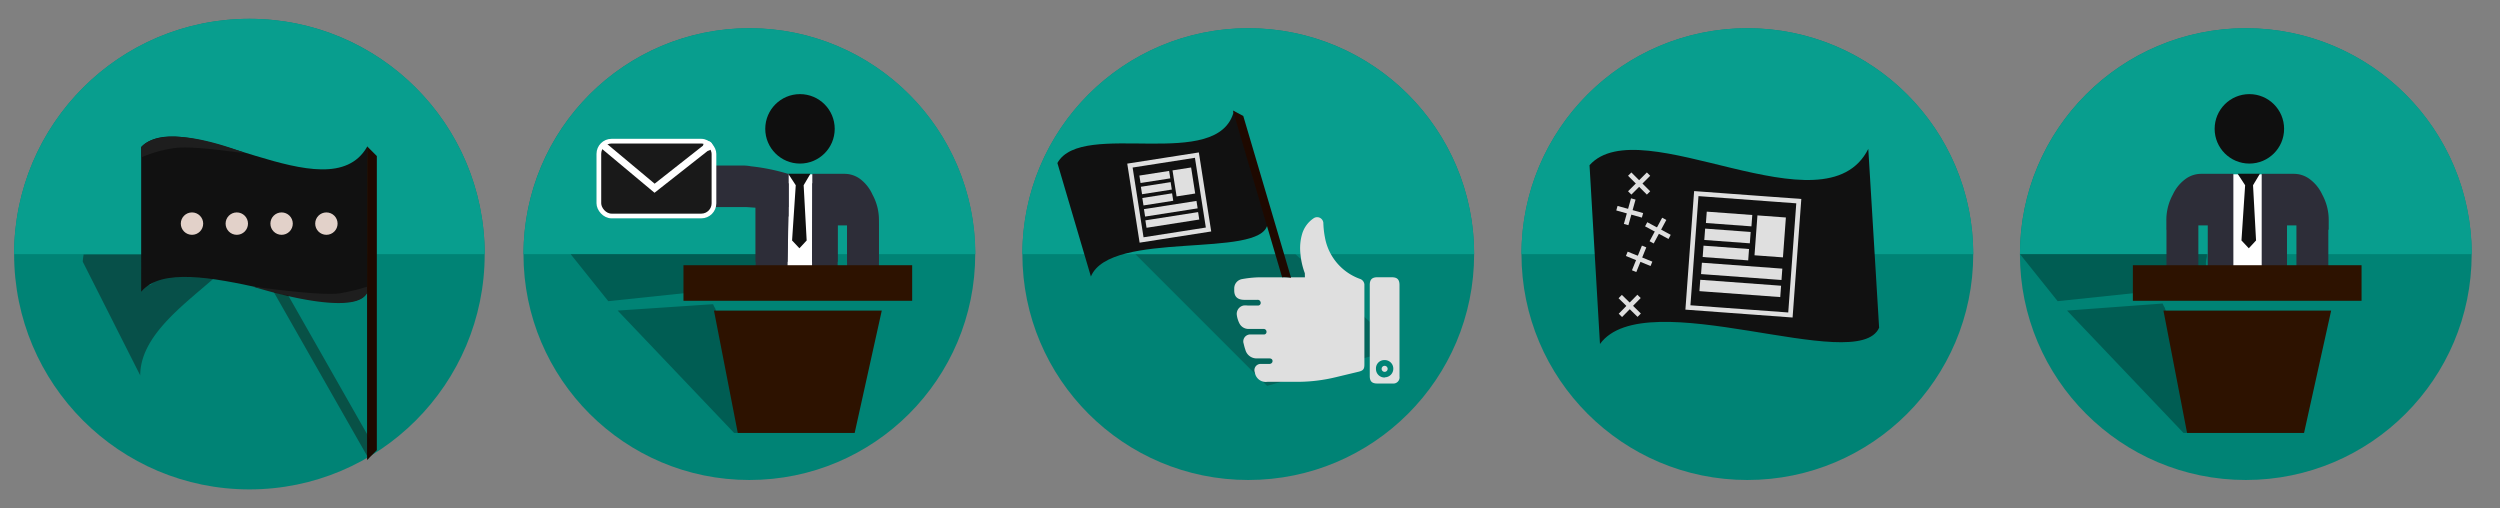 <svg xmlns="http://www.w3.org/2000/svg" viewBox="0 0 265.63 54"><rect x="0" y="0" width="265.63" height="54" fill="#808080" stroke="none"/><defs><style>.cls-1{fill:#008375;}.cls-2{fill:#089e8e;}.cls-3,.cls-5{fill:#111;}.cls-4{fill:#1e1e1e;}.cls-5{opacity:0.44;}.cls-6{fill:#1e0900;}.cls-7{fill:#160600;opacity:0.4;}.cls-8{fill:#e2d1c9;}.cls-17,.cls-20,.cls-9{fill:none;}.cls-10{opacity:0.29;}.cls-11{fill:#fff;}.cls-12{fill:#0f0f0f;}.cls-13{fill:#2d2d38;}.cls-14{fill:#101010;}.cls-15{fill:#2d1200;}.cls-16{fill:#191919;}.cls-16,.cls-17{stroke:#fff;}.cls-16,.cls-17,.cls-20{stroke-miterlimit:10;}.cls-16,.cls-20{stroke-width:0.5px;}.cls-17{stroke-width:0.75px;}.cls-18{fill:#0c0c0c;opacity:0.25;}.cls-19{fill:#dfdfdf;}.cls-20{stroke:#dfdfdf;}</style></defs><title>Ativo 2aasd</title><g id="Camada_2" data-name="Camada 2"><g id="Camada_1-2" data-name="Camada 1"><circle class="cls-1" cx="26.5" cy="27" r="25"/><path class="cls-2" d="M1.5,27a25,25,0,0,1,50,0"/><path class="cls-3" d="M39.06,31C37,35.16,19.22,25.9,15,31V15.61c4.7-4.63,19.84,7.2,24,0Z"/><path class="cls-4" d="M18.73,15.71a13.35,13.35,0,0,0-3.68,1V15.61s1.73-2.8,10.8.58C26.55,16.46,21.18,15.47,18.73,15.71Z"/><path class="cls-4" d="M39.08,30.44a22.58,22.58,0,0,1-2.94.72c-2,.33-9.31-.72-9.31-.72s11.28,3.62,12.26.48Z"/><path class="cls-5" d="M22.6,29.5a2.51,2.51,0,0,1-.81-.14l-.25,0a2.71,2.71,0,0,1-.51.05,2.59,2.59,0,0,1-.33,0,2.66,2.66,0,0,1-.35,0,2.42,2.42,0,0,1-1-.23,2.64,2.64,0,0,1-.31,0l-.26,0h0a2.43,2.43,0,0,1-1.15.28h-.11a.51.51,0,0,1-.16.08,2,2,0,0,0-1.23.61c-.3.33-1.06.07-1-.38,0,0,0,0,0-.06a2.65,2.65,0,0,1,0-.61.86.86,0,0,1,0-.3.51.51,0,0,1-.06-.22c0-.5,0-1,.06-1.48a.55.55,0,0,1,0-.06H9.18a2.64,2.64,0,0,1-.29,0,5.47,5.47,0,0,0-.1.76L14.9,39.89c0-4.14,4.45-7.37,7.82-10.31Z"/><polygon class="cls-6" points="40.04 47.83 39 48.88 39 15.54 40.04 16.58 40.04 47.83"/><path class="cls-7" d="M30.6,31.35A5.22,5.22,0,0,1,29.07,31L39.21,48.8l.12-2.1Z"/><circle class="cls-8" cx="25.16" cy="23.76" r="1.19"/><circle class="cls-8" cx="20.4" cy="23.76" r="1.19"/><circle class="cls-8" cx="29.92" cy="23.76" r="1.19"/><circle class="cls-8" cx="34.68" cy="23.76" r="1.19"/><rect class="cls-9" y="0.5" width="53" height="53"/><circle class="cls-1" cx="79.62" cy="27" r="24"/><path class="cls-2" d="M55.63,27a24,24,0,0,1,48,0"/><path class="cls-10" d="M80.48,27.3s0,0,0-.06,0-.16,0-.24H60.63l4,5,17.22-1.81A2.4,2.4,0,0,1,80.48,27.3Z"/><path class="cls-10" d="M82.44,34.5a2.2,2.2,0,0,1-1.72.74,2.17,2.17,0,0,1-1.81-.86H78.8l-.31,0-.21,0h-.06A2.17,2.17,0,0,1,76,32.78a2.4,2.4,0,0,1-.23-.46L65.63,33,78,46H90.8Z"/><rect class="cls-11" x="80.62" y="18.52" width="8" height="9.28"/><rect class="cls-11" x="80.62" y="19.52" width="8" height="9.28"/><circle class="cls-12" cx="85" cy="13.69" r="3.69"/><path d="M86.31,18.46Z"/><path class="cls-13" d="M86.28,27.82H89V22.95h1v4.87h3.39c0-.57,0-1.12,0-1.68,0-.9,0-1.79,0-2.69a5.63,5.63,0,0,0-.69-2.78A4.26,4.26,0,0,0,91.37,19a2.82,2.82,0,0,0-1.58-.53c-1.14,0-2.34,0-3.48,0C86.31,21.56,86.28,24.71,86.28,27.82Z"/><path class="cls-13" d="M86.28,28.82H89V23.95h1v4.87h3.39c0-.57,0-1.12,0-1.68,0-.9,0-1.79,0-2.69a5.63,5.63,0,0,0-.69-2.78A4.26,4.26,0,0,0,91.37,20a2.82,2.82,0,0,0-1.58-.53c-1.14,0-2.34,0-3.48,0C86.31,22.56,86.28,25.71,86.28,28.82Z"/><path class="cls-13" d="M83.8,22V18.49a21.72,21.72,0,0,0-4-.82,4.68,4.68,0,0,0-1-.08c-.9,0-1.79,0-2.69,0H74.42V21h4.87l1,.07c0,.63,0,1.25,0,1.88h0v4.87h3.38L83.77,22Z"/><path class="cls-13" d="M83.8,23V19.49a21.72,21.72,0,0,0-4-.82,4.68,4.68,0,0,0-1-.08c-.9,0-1.79,0-2.69,0H74.42V22h4.87l1,.07c0,.63,0,1.25,0,1.88h0v4.87h3.38L83.77,23Z"/><polygon class="cls-14" points="83.75 18.46 84.55 19.68 84.16 25.55 84.94 26.38 85.71 25.55 85.39 19.68 86.11 18.46 83.75 18.46"/><rect class="cls-15" x="72.62" y="28.18" width="24.3" height="3.78"/><polygon class="cls-15" points="78.39 46 90.81 46 93.69 33 75.86 33 78.39 46"/><rect class="cls-16" x="63.63" y="15" width="12.23" height="7.95" rx="1.35" ry="1.35"/><polyline class="cls-17" points="75.19 15.56 69.55 20 64.14 15.48"/><path class="cls-11" d="M75.21,16a.5.5,0,0,0,0-1,.5.5,0,0,0,0,1Z"/><rect class="cls-9" x="53.12" y="0.5" width="53" height="53"/><polyline class="cls-9" points="106.63 0 106.63 54 52.63 54 52.63 0"/><circle class="cls-1" cx="238.62" cy="27" r="24"/><path class="cls-2" d="M214.63,27a24,24,0,0,1,48,0"/><path class="cls-10" d="M234.48,27.3s0,0,0-.06,0-.16,0-.24H214.63l4,5,17.22-1.81A2.4,2.4,0,0,1,234.48,27.3Z"/><path class="cls-10" d="M236.44,34.5a2.2,2.2,0,0,1-1.72.74,2.17,2.17,0,0,1-1.81-.86h-.11l-.31,0-.21,0h-.06a2.17,2.17,0,0,1-2.2-1.67,2.4,2.4,0,0,1-.23-.46L219.63,33,232,46H244.8Z"/><rect class="cls-11" x="234.62" y="18.52" width="8" height="9.28"/><rect class="cls-11" x="234.62" y="19.52" width="8" height="9.28"/><circle class="cls-12" cx="239" cy="13.69" r="3.69"/><path d="M240.31,18.46Z"/><path class="cls-13" d="M247.43,24.19c0-.25,0-.49,0-.74a5.63,5.63,0,0,0-.69-2.78A4.26,4.26,0,0,0,245.37,19a2.82,2.82,0,0,0-1.58-.53c-1.14,0-2.34,0-3.48,0,0,3.1,0,6.25,0,9.36h0c0,.33,0,.67,0,1H243V23.95h1v4.87h3.39c0-.57,0-1.12,0-1.68,0,0,0,0,0,0,0-.32,0-.64,0-1s0-.35,0-.53c0-.39,0-.78,0-1.16C247.45,24.36,247.43,24.28,247.43,24.19Z"/><path class="cls-13" d="M230.18,24.19c0-.25,0-.49,0-.74a5.63,5.63,0,0,1,.69-2.78A4.26,4.26,0,0,1,232.24,19a2.82,2.82,0,0,1,1.58-.53c1.14,0,2.34,0,3.48,0,0,3.1,0,6.25,0,9.36h0c0,.33,0,.67,0,1h-2.72V23.95h-1v4.87h-3.39c0-.57,0-1.12,0-1.68,0,0,0,0,0,0,0-.32,0-.64,0-1s0-.35,0-.53c0-.39,0-.78,0-1.16C230.17,24.36,230.18,24.28,230.18,24.19Z"/><polygon class="cls-14" points="237.75 18.46 238.55 19.68 238.16 25.55 238.94 26.38 239.71 25.55 239.39 19.68 240.12 18.46 237.75 18.46"/><rect class="cls-15" x="226.62" y="28.18" width="24.3" height="3.78"/><polygon class="cls-15" points="232.38 46 244.81 46 247.69 33 229.87 33 232.38 46"/><rect class="cls-9" x="212.12" y="0.5" width="53" height="53"/><polyline class="cls-9" points="265.63 0 265.63 54 211.63 54 211.63 0"/><rect class="cls-9" x="106.13" y="0.5" width="53" height="53"/><circle class="cls-1" cx="132.63" cy="27" r="24"/><polygon class="cls-18" points="148.63 37 134.63 41 120.63 27 137.63 27 148.63 37"/><path class="cls-2" d="M108.63,27a24,24,0,0,1,48,0"/><path class="cls-19" d="M138.65,29.47l-.31,0h-1.7c-1,0-2,0-3,0a11.61,11.61,0,0,0-1.7.19,1,1,0,0,0-.8,1c0,.07,0,.13,0,.2,0,.7.39,1,1.1,1,.45,0,.91,0,1.36,0a.3.3,0,0,1,.33.21.28.28,0,0,1-.3.39h-1.08a2.07,2.07,0,0,0-.42,0,.91.91,0,0,0-.71,1.05,2.8,2.8,0,0,0,.27.85,1.07,1.07,0,0,0,1,.59h1.6a.3.3,0,0,1,.28.31.27.27,0,0,1-.29.28l-1.36,0a.74.74,0,0,0-.77,1,4.56,4.56,0,0,0,.17.61,1.23,1.23,0,0,0,1.27.93l1.26,0c.23,0,.36.1.36.28s-.14.31-.36.31H134a.66.66,0,0,0-.67.9,1.17,1.17,0,0,0,1.32,1h3.22a17.33,17.33,0,0,0,4.05-.49l2.46-.59c.47-.12.59-.28.59-.76q0-4.2,0-8.4a.68.68,0,0,0-.48-.7,5.76,5.76,0,0,1-3.71-4.39,9.59,9.59,0,0,1-.17-1.48.66.66,0,0,0-1-.59,3.05,3.05,0,0,0-1.26,1.7,5.34,5.34,0,0,0-.18,2.05,7.82,7.82,0,0,0,.47,2.11Z"/><path class="cls-19" d="M148.7,40a.66.66,0,0,1-.73.75h-1.62c-.58,0-.81-.23-.81-.81q0-4.84,0-9.67c0-.56.24-.81.8-.81h1.54c.58,0,.82.24.82.83q0,2.41,0,4.82T148.7,40Zm-1.56.09a.91.91,0,0,0,.9-.94.9.9,0,0,0-.93-.89.88.88,0,0,0-.91.93A.9.9,0,0,0,147.14,40.11Z"/><path class="cls-19" d="M146.8,39.19a.32.32,0,1,0,.33-.32A.32.32,0,0,0,146.8,39.19Z"/><path class="cls-3" d="M134.67,23.84c-.68,3.7-16.69.56-18.76,5.54l-3.56-12.06c2.6-4.7,17.16,1.05,18.76-5.54Z"/><path class="cls-6" d="M136.51,29.45a4.47,4.47,0,0,1,.67.07l-5.08-17.2L131,11.74l5.23,17.73A.88.88,0,0,1,136.51,29.45Z"/><rect class="cls-20" x="120.63" y="17" width="7.2" height="8" transform="translate(-1.75 19.44) rotate(-8.89)"/><rect class="cls-19" x="121.1" y="18.41" width="3.2" height="0.8" transform="translate(-1.43 19.18) rotate(-8.89)"/><rect class="cls-19" x="121.26" y="19.6" width="3.2" height="0.8" transform="translate(-1.61 19.22) rotate(-8.89)"/><rect class="cls-19" x="121.42" y="20.79" width="3.2" height="0.8" transform="translate(-1.8 19.26) rotate(-8.89)"/><rect class="cls-19" x="121.57" y="21.79" width="5.65" height="0.8" transform="translate(-1.93 19.48) rotate(-8.89)"/><rect class="cls-19" x="121.73" y="22.98" width="5.67" height="0.8" transform="translate(-2.12 19.52) rotate(-8.89)"/><rect class="cls-19" x="124.4" y="18.34" width="2.8" height="2" transform="translate(126.12 146.61) rotate(-98.89)"/><rect class="cls-9" x="159.16" y="0.5" width="53" height="53"/><polyline class="cls-9" points="212.66 0 212.66 54 158.66 54 158.66 0"/><circle class="cls-1" cx="185.66" cy="27" r="24"/><path class="cls-2" d="M161.66,27a24,24,0,0,1,48,0"/><path class="cls-3" d="M199.66,34.82C197.38,40,174.82,29.91,170,36.55l-1.11-19c5.46-6.05,25,7.45,29.62-1.73Z"/><rect class="cls-20" x="179.77" y="20.97" width="10.92" height="12.13" transform="translate(2.49 -13.54) rotate(4.21)"/><rect class="cls-19" x="181.29" y="22.67" width="4.85" height="1.21" transform="translate(2.21 -13.43) rotate(4.21)"/><rect class="cls-19" x="181.12" y="24.48" width="4.85" height="1.21" transform="translate(2.34 -13.42) rotate(4.21)"/><rect class="cls-19" x="180.95" y="26.29" width="4.85" height="1.21" transform="translate(2.47 -13.4) rotate(4.21)"/><rect class="cls-19" x="180.77" y="28.24" width="8.57" height="1.21" transform="translate(2.62 -13.52) rotate(4.21)"/><rect class="cls-19" x="180.6" y="30.05" width="8.61" height="1.21" transform="translate(2.75 -13.5) rotate(4.21)"/><rect class="cls-19" x="185.98" y="23.6" width="4.25" height="3.03" transform="translate(149.23 210.87) rotate(-85.79)"/><line class="cls-20" x1="173.16" y1="18.5" x2="175.16" y2="20.5"/><line class="cls-20" x1="173.16" y1="20.5" x2="175.16" y2="18.5"/><line class="cls-20" x1="171.8" y1="22.12" x2="174.52" y2="22.88"/><line class="cls-20" x1="172.78" y1="23.86" x2="173.54" y2="21.14"/><line class="cls-20" x1="174.91" y1="23.83" x2="177.4" y2="25.17"/><line class="cls-20" x1="175.49" y1="25.75" x2="176.83" y2="23.25"/><line class="cls-20" x1="172.85" y1="26.97" x2="175.47" y2="28.03"/><line class="cls-20" x1="173.63" y1="28.81" x2="174.69" y2="26.19"/><line class="cls-20" x1="172.15" y1="31.51" x2="174.17" y2="33.49"/><line class="cls-20" x1="172.17" y1="33.51" x2="174.15" y2="31.49"/></g></g></svg>